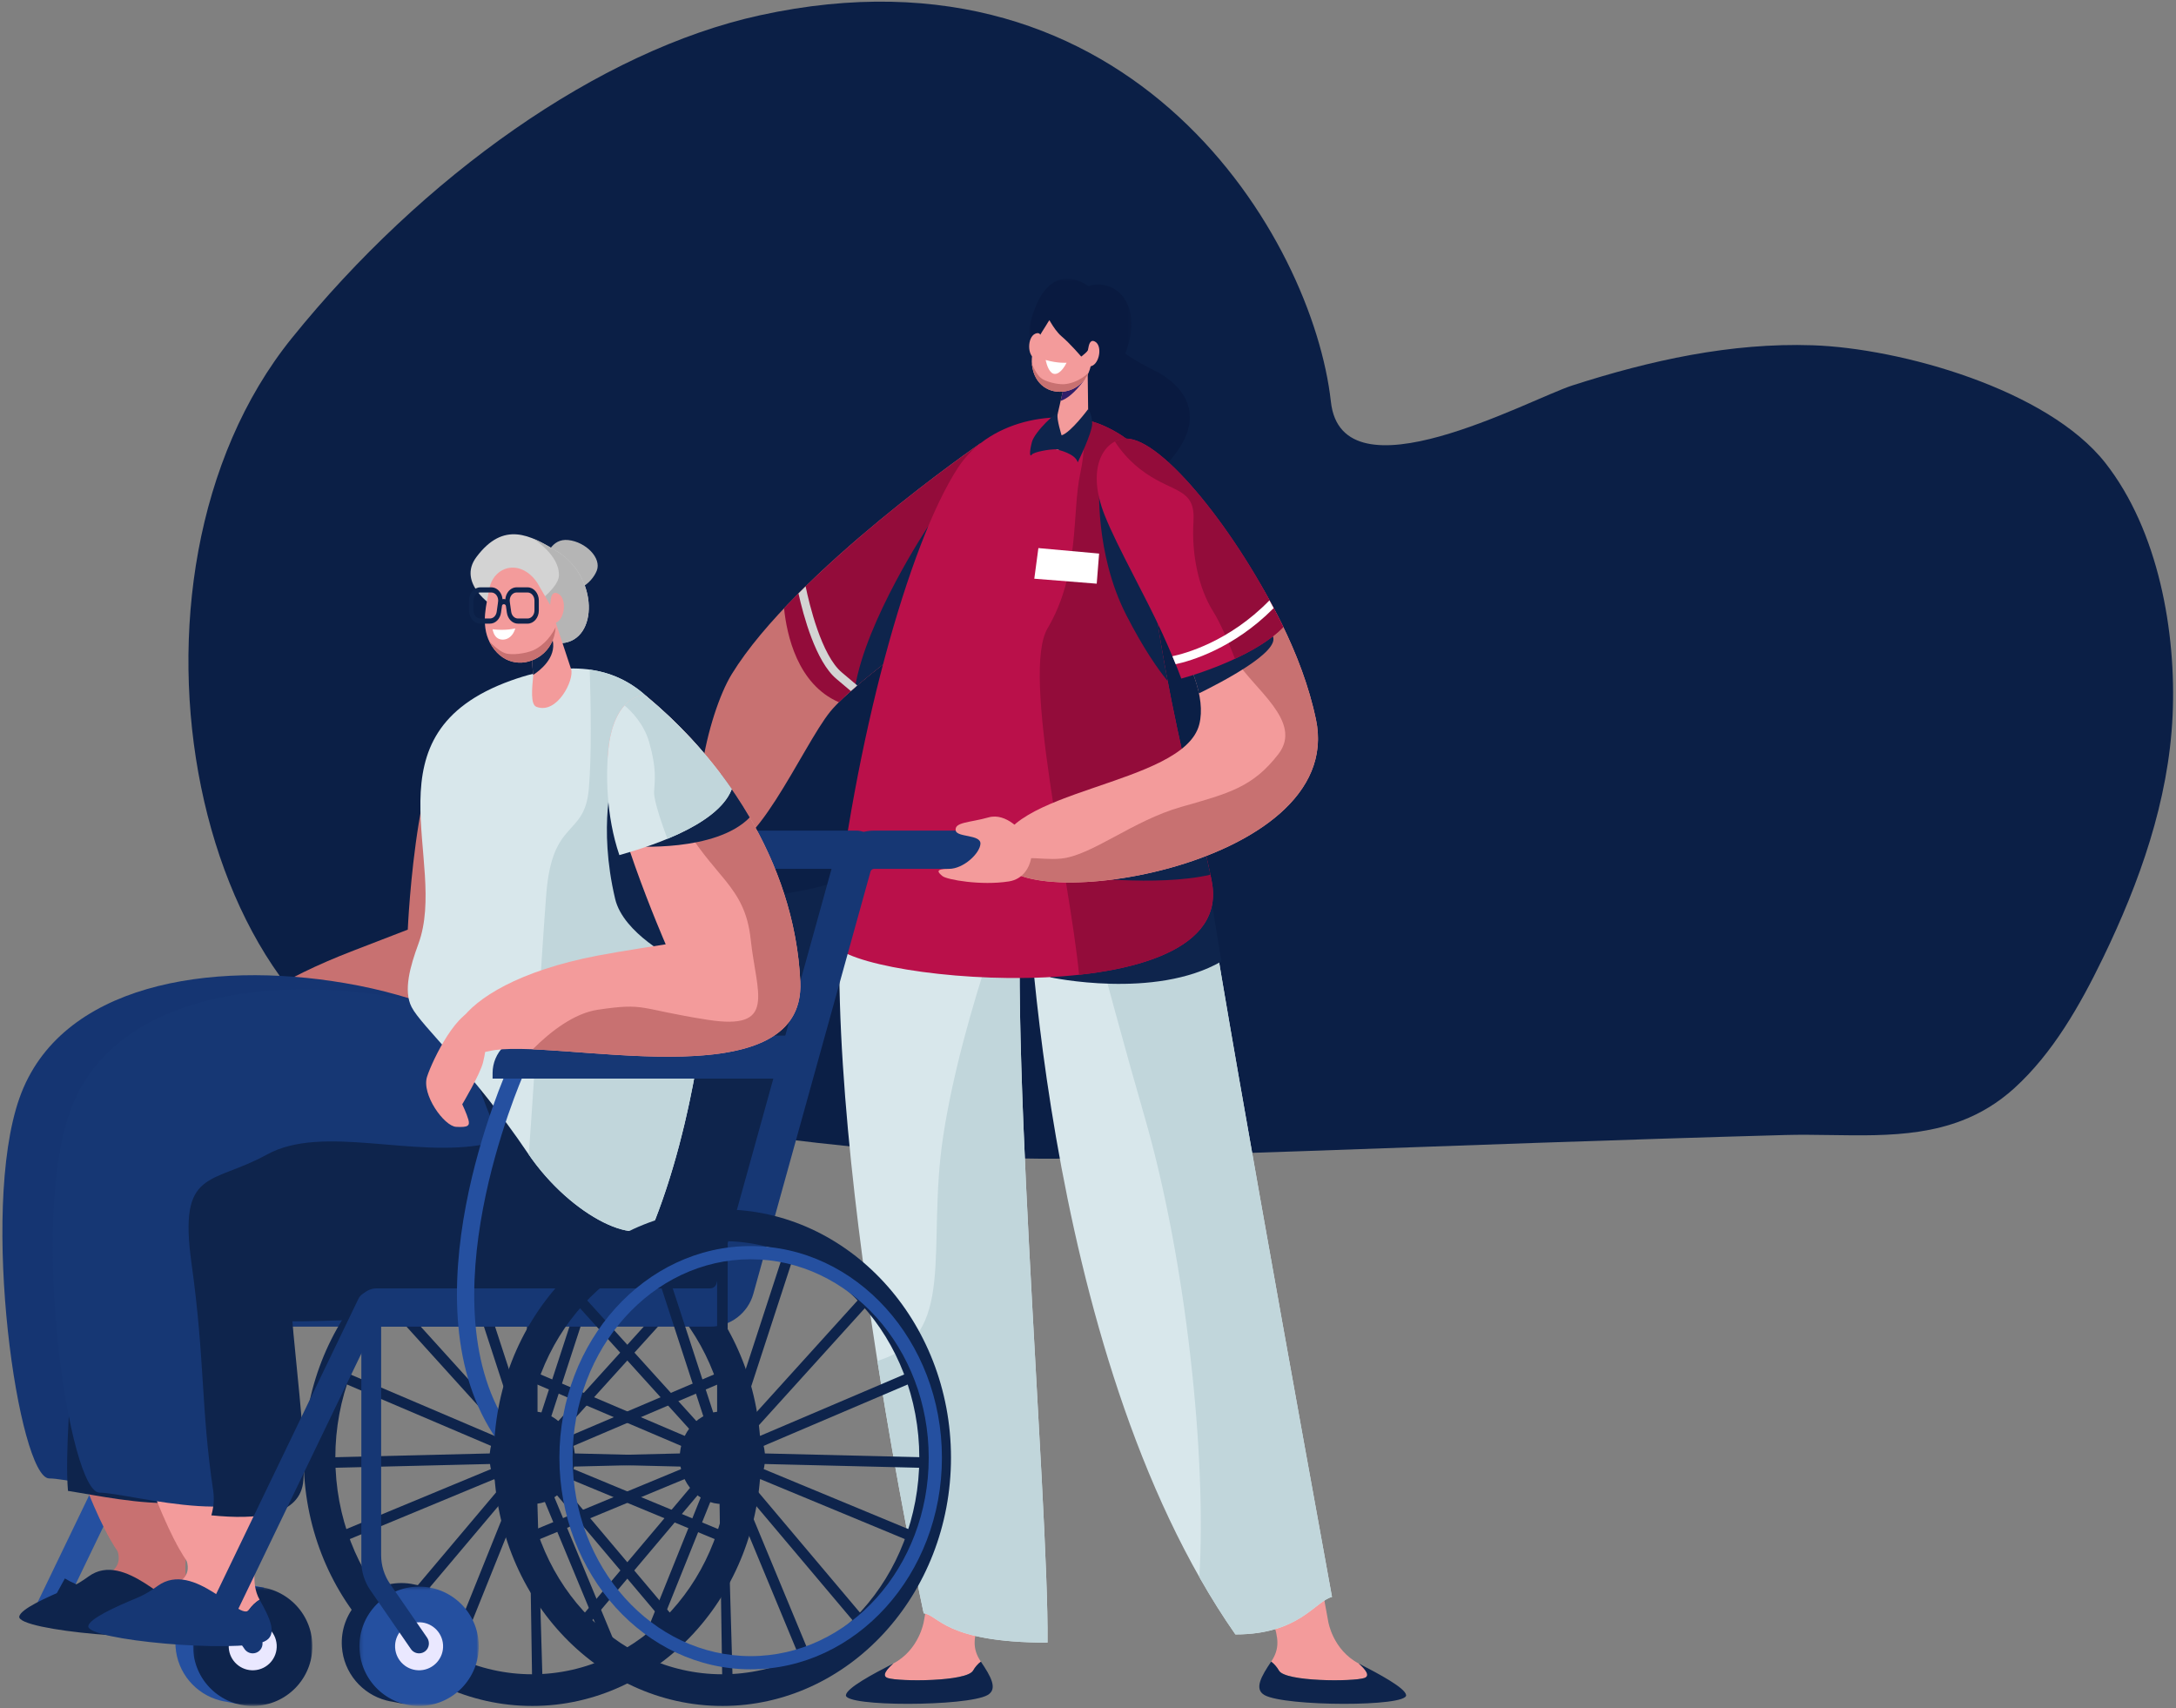 <?xml version="1.0" encoding="UTF-8"?>
<svg width="637px" height="500px" viewBox="0 0 637 500" version="1.1" xmlns="http://www.w3.org/2000/svg" xmlns:xlink="http://www.w3.org/1999/xlink">
    <rect x="0" y="0" width="637" height="500" fill="#808080" stroke="none"/>
    <!-- Generator: Sketch 57.1 (83088) - https://sketch.com -->
    <title>Group 33</title>
    <desc>Created with Sketch.</desc>
    <defs>
        <polygon id="path-1" points="0.821 0.724 30.737 0.724 30.737 33.336 0.821 33.336"></polygon>
        <polygon id="path-3" points="0.076 0.404 35.007 0.404 35.007 35.337 0.076 35.337"></polygon>
        <polygon id="path-5" points="0.236 0.404 35.167 0.404 35.167 35.337 0.236 35.337"></polygon>
    </defs>
    <g id="For-Hospitals" stroke="none" stroke-width="1" fill="none" fill-rule="evenodd">
        <g transform="translate(-695, -292)" id="Hero">
            <g transform="translate(-0, 0)">
                <g id="Illustration" transform="translate(694.68, 291.32)">
                    <g id="Group-3">
                        <g id="Group-33" transform="translate(0.32, 0.68)">
                            <path d="M574.35,327.973 C579.708,325.904 584.857,322.877 589.707,318.466 C600.851,308.329 608.809,294.471 615.66,280.313 C626.292,258.336 634.845,234.479 636.003,209.497 C637.133,185.033 631.877,155.325 616.328,135.511 C599.395,113.934 556.336,101.923 530.635,101.058 C506.737,100.254 483.146,105.46 460.272,112.822 C447.7,116.868 392.854,146.948 389.607,117.596 C384.335,69.939 331.885,-19.415 222.528,4.461 C175.362,14.757 123.59,51.683 85.416,98.98 C28.564,169.417 56.504,305.758 130.325,318.493 C190.175,328.818 268.035,340.256 313.482,339.063 C358.792,337.871 404.088,336.075 449.388,334.521 C473.769,333.684 498.151,332.882 522.535,332.21 C540.108,331.726 558.184,334.213 574.35,327.973" id="Fill-1" fill="#0B1F46"></path>
                            <g id="Group-12" transform="translate(0.44, 80.4)">
                                <g id="Group-191" transform="translate(0.262, 0)">
                                    <path d="M397.039,406.487 C389.437,402.473 388.132,394.254 388.132,394.254 C388.132,394.254 387.653,391.645 386.809,387.011 C381.204,388.453 375.396,389.669 369.456,390.676 C370.295,391.877 371.14,393.073 371.994,394.254 C373.448,398.93 374.056,402.058 371.423,405.943 C372.296,406.614 373.085,407.481 373.704,408.576 C375.557,411.844 395.299,411.832 398.662,410.748 C400.626,410.114 398.855,408.076 397.039,406.487" id="Fill-1" fill="#F39B9B"></path>
                                    <path d="M373.706,408.577 C375.558,411.845 395.3,411.833 398.663,410.747 C400.625,410.115 398.856,408.075 397.04,406.488 C403.136,409.619 410.665,413.656 410.923,415.74 C411.358,419.21 375.441,419.102 369.474,415.74 C366.35,413.98 368.535,410.202 371.421,405.942 C372.298,406.615 373.083,407.482 373.706,408.577" id="Fill-3" fill="#0E244C"></path>
                                    <path d="M260.816,406.487 C268.415,402.473 269.723,394.254 269.723,394.254 C269.723,394.254 270.202,391.645 271.046,387.011 C276.651,388.453 282.459,389.669 288.397,390.676 C287.557,391.877 286.715,393.073 285.861,394.254 C284.407,398.93 283.799,402.058 286.432,405.943 C285.559,406.614 284.77,407.481 284.151,408.576 C282.296,411.844 262.556,411.832 259.193,410.748 C257.229,410.114 259,408.076 260.816,406.487" id="Fill-5" fill="#F39B9B"></path>
                                    <path d="M284.15,408.577 C282.295,411.845 262.555,411.833 259.192,410.747 C257.23,410.115 258.999,408.075 260.815,406.488 C254.717,409.619 247.191,413.656 246.93,415.74 C246.495,419.21 282.414,419.102 288.381,415.74 C291.502,413.98 289.321,410.202 286.434,405.942 C285.558,406.615 284.772,407.482 284.15,408.577" id="Fill-7" fill="#0E244C"></path>
                                    <path d="M286.313,49.354 C286.313,49.354 232.057,86.733 213.511,116.912 C206.378,128.519 198.925,161.292 209.008,167.43 C219.092,173.565 234.183,137.914 242.343,127.887 C249.999,118.482 280.205,97.57 280.205,97.57 L286.313,49.354 Z" id="Fill-9" fill="#C87171"></path>
                                    <path d="M280.205,97.57 L286.314,49.354 C286.314,49.354 252.195,72.861 228.822,97.641 C229.615,105.418 232.734,119.887 244.874,125.138 C255.116,114.943 280.205,97.57 280.205,97.57" id="Fill-11" fill="#930C3A"></path>
                                    <path d="M351.609,171.066 C350.572,146.426 341.909,132.404 333.502,122.176 C323.675,122.476 312.12,122.362 300.552,121.195 C286.901,119.821 273.228,116.986 262.329,111.636 C258.837,122.467 254.859,135.696 250.069,152.336 C232.472,213.438 265.804,373.565 269.702,391.805 C274.043,392.227 275.768,400.38 305.945,400.38 C306.407,359.241 293.17,207.561 299.483,169.499 C299.488,169.475 299.515,169.458 299.532,169.438 C299.532,169.438 302.824,314.824 360.953,397.981 C379.671,397.981 384.183,388.308 389.224,387.009 C382.77,351.602 352.112,183.041 351.609,171.066" id="Fill-13" fill="#D8E7EB"></path>
                                    <path d="M256.148,317.918 C261.953,354.877 268.152,384.554 269.701,391.804 C274.043,392.228 275.768,400.379 305.945,400.379 C306.404,359.277 293.194,207.824 299.469,169.601 C298.3,172.483 280.922,215.741 275.387,252.28 C270.414,285.105 279.807,310.724 256.148,317.918" id="Fill-15" fill="#C1D6DB"></path>
                                    <path d="M389.225,387.01 C382.768,351.6 352.112,183.041 351.609,171.067 C350.572,146.426 341.909,132.404 333.502,122.177 C323.794,122.472 312.408,122.36 300.984,121.235 C309.387,154.338 323.326,208.311 334.385,246.549 C346.56,288.63 352.564,346.278 350.384,381.17 C353.689,386.995 357.205,392.62 360.953,397.982 C379.671,397.982 384.183,388.308 389.225,387.01" id="Fill-17" fill="#C1D6DB"></path>
                                    <path d="M271.044,73.605 C271.044,73.605 252.825,101.008 249.604,120.794 C256.317,114.976 265.41,108.182 271.94,103.448 L271.044,73.605 Z" id="Fill-19" fill="#0E244C"></path>
                                    <path d="M318.798,15.795 C318.798,15.795 328.169,23.672 336.554,27.684 C346.396,32.391 354.076,42.385 339.592,56.714 C333.818,62.422 312.741,49.073 314.94,35.571 C317.139,22.071 318.798,15.795 318.798,15.795" id="Fill-21" fill="#091A40"></path>
                                    <g id="Group-25" transform="translate(299.774, 0.449)">
                                        <mask id="mask-2" fill="white">
                                            <use xlink:href="#path-1"></use>
                                        </mask>
                                        <g id="Clip-24"></g>
                                        <path d="M1.136,13.656 C-1.609,24.352 14.378,32.478 17.994,33.269 C21.613,34.057 28.517,27.822 30.411,17.448 C32.307,7.072 25.633,0.668 18.121,2.884 C18.121,2.884 6.293,-6.443 1.136,13.656" id="Fill-23" fill="#091A40" mask="url(#mask-2)"></path>
                                    </g>
                                    <path d="M296.396,154.242 C296.396,154.242 326.881,161.612 350.733,161.346 C348.92,148.249 344.766,138.626 339.954,131.025 L296.396,154.242 Z" id="Fill-26" fill="#311E69"></path>
                                    <path d="M352.861,175.787 L306.677,205.63 C306.677,205.63 337.323,212.275 356.858,200.998 C354.986,189.836 353.58,181.034 352.861,175.787" id="Fill-28" fill="#0E244C"></path>
                                    <path d="M354.283,179.228 C353.138,169.357 334.131,102.719 335.675,69.076 C336.181,58.051 336.495,50.652 322.502,44.253 C311.292,39.131 289.607,41.332 279.728,56.501 C265.245,78.742 249.339,136.322 243.167,194.761 C241.947,206.311 358.763,217.91 354.283,179.228" id="Fill-30" fill="#BA104A"></path>
                                    <path d="M317.692,27.44 L317.895,44.027 C317.917,46.76 311.191,53.774 306.882,50.316 C305.622,49.303 307.279,45.55 308.47,42.716 L311.723,28.47 L317.692,27.44 Z" id="Fill-32" fill="#F39B9B"></path>
                                    <path d="M309.79,36.931 C313.35,35.84 316.925,30.503 316.925,30.503 L311.259,30.503 L309.79,36.931 Z" id="Fill-34" fill="#311E69"></path>
                                    <path d="M317.69,16.813 L318.685,23.18 C319.474,28.229 316.245,33.234 311.216,34.128 C306.572,34.952 302.086,32.275 301.401,26.409 C300.79,21.191 304.497,16.691 305.837,14.332 C308.892,8.956 316.011,9.575 317.69,16.813" id="Fill-36" fill="#F39B9B"></path>
                                    <path d="M304.13,20.972 C304.049,20.413 304.054,19.847 304.091,19.281 C304.166,18.207 304.025,16.594 302.378,17.268 C299.984,18.251 299.908,23.996 302.534,24.613 C304.484,25.069 304.335,22.385 304.13,20.972" id="Fill-38" fill="#F39B9B"></path>
                                    <path d="M311.527,25.77 C311.527,25.77 308.904,25.983 305.412,24.963 C305.412,24.963 305.878,27.654 307.154,28.692 C308.43,29.726 310.234,28.406 311.527,25.77" id="Fill-40" fill="#FFFFFF"></path>
                                    <path d="M310.652,32.055 C308.744,32.113 305.352,31.357 303.956,30.195 C302.719,29.163 301.618,26.674 301.382,26.122 C301.391,26.217 301.389,26.313 301.401,26.41 C302.087,32.277 306.572,34.951 311.214,34.129 C314.318,33.578 316.726,31.462 317.939,28.741 C315.343,31.184 312.37,32.004 310.652,32.055" id="Fill-42" fill="#C87171"></path>
                                    <path d="M305.412,11.223 C305.412,11.223 307.623,16.001 310.068,18.048 C312.513,20.096 315.813,23.964 315.813,23.964 C315.813,23.964 318.143,22.37 319.024,20.323 C319.908,18.275 322.07,9.402 315.813,6.33 C309.556,3.257 303.95,8.494 305.412,11.223" id="Fill-44" fill="#091A40"></path>
                                    <path d="M317.509,22.932 C317.716,22.405 317.841,21.853 317.933,21.295 C318.107,20.231 318.609,18.693 320.061,19.725 C322.167,21.229 320.93,26.839 318.236,26.841 C316.232,26.841 316.987,24.26 317.509,22.932" id="Fill-46" fill="#F39B9B"></path>
                                    <path d="M354.283,179.228 C353.138,169.357 334.131,102.719 335.675,69.076 C336.181,58.051 336.498,50.652 322.502,44.253 C320.714,43.438 318.656,42.808 316.426,42.386 C316.807,46.271 316.907,51.869 315.552,58.068 C313.027,69.655 315.552,87.247 305.957,103.524 C298.241,116.614 312.316,175.46 315.186,204.908 C337.601,202.475 356.118,195.071 354.283,179.228" id="Fill-48" fill="#930C3A"></path>
                                    <path d="M353.642,175.614 C353.037,172.674 352.07,168.522 350.892,163.5 L313.357,176.039 C313.357,176.039 337.938,179.26 353.642,175.614" id="Fill-50" fill="#0E244C"></path>
                                    <path d="M335.668,77.398 L321.126,61.011 C321.126,61.011 319.645,81.383 329.04,99.695 C334.036,109.43 338.26,115.455 341.12,118.964 C338.345,104.395 336.112,89.573 335.668,77.398" id="Fill-52" fill="#0E244C"></path>
                                    <path d="M159.213,82.686 C159.213,82.686 160.555,77.102 165.67,77.669 C170.783,78.235 175.471,82.93 173.992,86.647 C172.513,90.361 167.235,94.568 163.606,90.41 C159.975,86.251 159.213,82.686 159.213,82.686" id="Fill-54" fill="#B5B5B5"></path>
                                    <path d="M143.661,97.047 C143.661,97.047 133.006,90.343 138.753,82.654 C146.779,71.916 154.571,76.292 162.166,80.85 C174.587,88.305 174.497,106.976 163.835,107.835 C153.171,108.694 143.661,97.047 143.661,97.047" id="Fill-56" fill="#D3D3D3"></path>
                                    <path d="M148.365,101.664 C152.145,104.81 157.804,108.321 163.834,107.836 C174.499,106.977 174.587,88.306 162.165,80.85 C159.879,79.476 157.57,78.124 155.247,77.192 L155.244,77.192 C155.244,77.192 163.273,82.044 162.905,88.191 C162.668,92.115 154.493,97.957 148.365,101.664" id="Fill-58" fill="#B5B5B5"></path>
                                    <path d="M165.581,206.873 C163.902,171.019 163.78,132.367 136.197,130.322 C121.374,129.226 118.67,191.696 118.67,191.696 C118.67,191.696 110.583,194.83 102.828,197.812 C58.765,214.753 56.376,231.623 74.461,227.267 C92.549,222.913 167.258,242.724 165.581,206.873" id="Fill-60" fill="#C87171"></path>
                                    <path d="M13.2,395.339 C12.639,395.339 12.066,395.217 11.524,394.956 C9.601,394.028 8.793,391.72 9.72,389.797 L53.093,299.812 C54.02,297.891 56.328,297.083 58.251,298.011 C60.172,298.938 60.98,301.247 60.052,303.167 L16.683,393.152 C16.017,394.534 14.638,395.339 13.2,395.339" id="Fill-62" fill="#2550A0"></path>
                                    <path d="M164.389,247.176 C164.389,247.176 163.874,282.803 129.344,281.304 C94.81,279.806 73.016,273.615 65.441,276.075 C57.869,278.535 55.675,350.129 54.24,369.554 C52.807,388.977 45.999,376.549 37.14,376.529 C28.284,376.512 -6.015,277.559 5.777,244.133 C17.569,210.71 61.6,203.765 101.026,210.481 C145.267,218.017 165.656,240.709 164.389,247.176" id="Fill-64" fill="#C87171"></path>
                                    <g id="Group-68" transform="translate(0, 204.74)" fill="#153572">
                                        <path d="M163.605,39.298 C163.605,39.298 163.09,74.925 128.559,73.427 C94.026,71.928 72.231,65.737 64.657,68.197 C57.084,70.657 67.292,121.435 65.857,140.858 C64.422,160.281 22.563,147.603 13.705,147.584 C4.846,147.567 -6.799,69.681 4.993,36.255 C16.784,2.832 60.815,-4.113 100.242,2.603 C144.483,10.139 164.872,32.832 163.605,39.298" id="Fill-66"></path>
                                    </g>
                                    <path d="M12.102,392.94 C12.102,392.94 29.533,402.462 64.301,395.339 L67.485,384.88 C67.485,384.88 35.029,391.652 18.283,381.605 L12.102,392.94 Z" id="Fill-69" fill="#0E244C"></path>
                                    <path d="M30.719,368.656 C30.719,368.656 36.214,374.418 33.108,378.466 C31.754,380.23 28.159,381.314 23.198,382.881 C20.77,384.63 18.346,386.939 20.713,387.935 C24.774,389.64 49.295,391.837 51.955,388.027 C52.845,386.751 53.919,385.773 55.078,385.043 C52.233,379.977 54.253,373.915 54.241,369.554 L30.719,368.656 Z" id="Fill-71" fill="#C87171"></path>
                                    <path d="M51.955,388.027 C49.463,391.598 35.905,373.297 25.277,380.982 C23.415,382.332 21.473,383.566 19.345,384.447 C12.417,387.317 5.403,390.58 4.937,392.713 C4.017,396.93 48.648,400.768 56.428,397.296 C60.499,395.48 58.2,390.595 55.079,385.043 C53.919,385.773 52.846,386.751 51.955,388.027" id="Fill-73" fill="#0E244C"></path>
                                    <path d="M76.425,385.051 L76.598,384.302 L72.072,383.399 C71.737,383.321 71.398,383.255 71.059,383.196 L70.922,383.169 L70.92,383.172 C69.661,382.969 68.36,382.896 67.032,382.977 C57.405,383.574 50.084,391.864 50.68,401.491 C51.16,409.232 56.614,415.477 63.738,417.32 L63.738,417.322 L63.777,417.332 C64.399,417.488 65.031,417.617 65.675,417.708 L68.665,418.303 L68.767,417.856 C68.911,417.852 69.053,417.852 69.192,417.842 C78.819,417.244 86.14,408.956 85.545,399.329 C85.159,393.092 81.543,387.826 76.425,385.051" id="Fill-75" fill="#2550A0"></path>
                                    <g id="Group-79" transform="translate(55.74, 383.582)">
                                        <mask id="mask-4" fill="white">
                                            <use xlink:href="#path-3"></use>
                                        </mask>
                                        <g id="Clip-78"></g>
                                        <path d="M34.972,16.791 C35.57,26.418 28.249,34.705 18.622,35.303 C8.993,35.901 0.705,28.58 0.11,18.951 C-0.486,9.324 6.833,1.036 16.46,0.438 C26.087,-0.157 34.377,7.164 34.972,16.791" id="Fill-77" fill="#0E244C" mask="url(#mask-4)"></path>
                                    </g>
                                    <path d="M80.295,401.019 C80.537,404.892 77.591,408.228 73.716,408.467 C69.843,408.709 66.507,405.761 66.266,401.888 C66.027,398.015 68.972,394.679 72.845,394.44 C76.72,394.201 80.054,397.146 80.295,401.019" id="Fill-80" fill="#EAE8FF"></path>
                                    <path d="M73.284,403.522 C72.362,403.522 71.459,403.085 70.895,402.27 L59.008,385.034 C57.295,382.549 56.378,379.604 56.378,376.585 L56.378,303.87 C56.378,302.284 57.6,300.898 59.189,300.852 C60.829,300.803 62.173,302.118 62.173,303.748 L62.173,374.782 C62.173,377.798 63.091,380.746 64.804,383.23 L75.615,398.902 C76.481,400.159 76.298,401.904 75.117,402.865 C74.57,403.312 73.924,403.522 73.284,403.522" id="Fill-82" fill="#163774"></path>
                                    <path d="M51.354,359.431 L25.138,275.627 C25.138,275.627 17.48,335.706 19.198,355.973 C27.056,357.193 40.7,360.129 51.354,359.431" id="Fill-84" fill="#0E244C"></path>
                                    <path d="M153.877,307.902 L56.249,307.902 C53.157,307.902 50.646,305.394 50.646,302.299 C50.646,299.205 53.157,296.696 56.249,296.696 L153.877,296.696 C154.734,296.696 155.488,296.121 155.717,295.296 L190.024,171.695 C191.49,166.404 196.352,162.707 201.845,162.707 L250.01,162.707 C253.102,162.707 255.61,165.216 255.61,168.31 C255.61,171.405 253.102,173.913 250.01,173.913 L201.845,173.913 C201.369,173.913 200.947,174.233 200.82,174.692 L166.516,298.292 C164.944,303.952 159.749,307.902 153.877,307.902" id="Fill-86" fill="#163774"></path>
                                    <path d="M195.427,177.584 C195.427,177.584 209.04,188.016 244.976,177.584 L212.319,300.719 L163.056,282.865 L195.427,177.584 Z" id="Fill-88" fill="#0E244C"></path>
                                    <path d="M155.107,282.865 C123.324,282.865 97.464,311.303 97.464,346.256 C97.464,381.209 123.324,409.646 155.107,409.646 C186.893,409.646 212.75,381.209 212.75,346.256 C212.75,311.303 186.893,282.865 155.107,282.865 M155.107,418.919 C118.209,418.919 88.188,386.324 88.188,346.256 C88.188,306.19 118.209,273.592 155.107,273.592 C192.005,273.592 222.026,306.19 222.026,346.256 C222.026,386.324 192.005,418.919 155.107,418.919" id="Fill-90" fill="#0E244C"></path>
                                    <path d="M155.107,359.815 C148.223,359.815 142.62,353.731 142.62,346.256 C142.62,338.779 148.223,332.698 155.107,332.698 C161.991,332.698 167.594,338.779 167.594,346.256 C167.594,353.731 161.991,359.815 155.107,359.815" id="Fill-92" fill="#0E244C"></path>
                                    <path d="M216.587,346.202 L162.443,344.887 L163.354,344.509 L163.137,344.516 L212.134,323.634 C212.919,323.3 213.283,322.392 212.949,321.606 C212.614,320.82 211.707,320.454 210.923,320.788 L160.977,342.073 L199.778,299.204 C200.354,298.572 200.303,297.595 199.671,297.022 C199.039,296.449 198.06,296.497 197.489,297.129 L158.824,339.848 L177.254,283.344 C177.52,282.534 177.076,281.66 176.266,281.396 C175.453,281.13 174.579,281.575 174.316,282.387 L156.653,336.534 L156.653,279.354 C156.653,278.5 155.959,277.809 155.108,277.809 C154.254,277.809 153.561,278.5 153.561,279.354 L153.561,336.534 L135.9,282.387 C135.634,281.575 134.76,281.13 133.95,281.396 C133.14,281.66 132.696,282.534 132.959,283.344 L151.179,339.203 L149.856,337.632 L150.252,338.588 L112.724,297.129 C112.153,296.497 111.177,296.449 110.542,297.022 C109.91,297.595 109.861,298.572 110.435,299.204 L149.236,342.073 L99.295,320.788 C98.509,320.454 97.599,320.82 97.264,321.606 C96.93,322.392 97.296,323.3 98.08,323.634 L147.079,344.516 L146.862,344.509 L147.775,344.887 L93.626,346.202 C92.774,346.224 92.096,346.932 92.117,347.786 C92.14,348.625 92.825,349.294 93.663,349.294 L93.702,349.294 L146.862,348.001 L96.869,368.731 C96.081,369.058 95.71,369.961 96.037,370.752 C96.281,371.345 96.857,371.706 97.465,371.706 C97.662,371.706 97.862,371.667 98.055,371.587 L149.344,350.319 L149.236,350.436 L149.737,350.224 L112.114,394.831 C111.565,395.482 111.648,396.459 112.299,397.008 C112.59,397.252 112.944,397.371 113.295,397.371 C113.737,397.371 114.171,397.186 114.476,396.825 L150.078,354.614 L129.528,405.712 C129.208,406.503 129.594,407.403 130.387,407.721 C131.178,408.04 132.078,407.657 132.396,406.864 L153.561,354.241 L153.561,355.978 L154.19,354.053 L155.113,414.429 C155.186,415.23 155.859,415.827 156.648,415.827 C156.696,415.827 156.748,415.825 156.794,415.82 C157.646,415.74 158.27,414.986 158.188,414.136 L156.499,355.505 L156.653,355.978 L156.653,354.014 L179.382,408.79 C179.626,409.385 180.202,409.744 180.809,409.744 C181.007,409.744 181.207,409.705 181.4,409.627 C182.188,409.297 182.564,408.394 182.237,407.606 L160.359,354.88 L195.737,396.825 C196.289,397.476 197.262,397.557 197.916,397.008 C198.565,396.459 198.648,395.482 198.099,394.831 L160.477,350.224 L160.977,350.436 L160.869,350.319 L212.161,371.587 C212.353,371.667 212.553,371.706 212.751,371.706 C213.356,371.706 213.932,371.345 214.179,370.752 C214.506,369.961 214.132,369.058 213.344,368.731 L163.354,348.001 L216.514,349.294 C217.358,349.306 218.073,348.64 218.096,347.786 C218.117,346.932 217.441,346.224 216.587,346.202" id="Fill-94" fill="#0E244C"></path>
                                    <path d="M210.772,300.64 C210.772,300.64 190.105,273.591 136.008,273.591 C67.485,273.591 49.842,291.752 54.476,300.64 C59.115,309.528 102.597,305.477 123.167,305.184 C143.736,304.891 210.772,300.64 210.772,300.64" id="Fill-96" fill="#0E244C"></path>
                                    <path d="M207.191,307.902 L109.562,307.902 C106.47,307.902 103.959,305.394 103.959,302.299 C103.959,299.205 106.47,296.696 109.562,296.696 L207.191,296.696 C208.047,296.696 208.804,296.121 209.033,295.296 L243.337,171.695 C244.806,166.404 249.667,162.707 255.158,162.707 L303.323,162.707 C306.415,162.707 308.923,165.216 308.923,168.31 C308.923,171.405 306.415,173.913 303.323,173.913 L255.158,173.913 C254.682,173.913 254.26,174.233 254.133,174.692 L219.829,298.292 C218.26,303.952 213.062,307.902 207.191,307.902" id="Fill-98" fill="#163774"></path>
                                    <path d="M125.122,385.051 L125.298,384.302 L120.771,383.399 C120.437,383.321 120.097,383.255 119.758,383.196 L119.619,383.169 L119.619,383.172 C118.36,382.969 117.057,382.896 115.729,382.977 C106.102,383.574 98.784,391.864 99.379,401.491 C99.857,409.232 105.314,415.477 112.437,417.32 L112.435,417.322 L112.476,417.332 C113.096,417.488 113.731,417.617 114.375,417.708 L117.362,418.303 L117.467,417.856 C117.608,417.852 117.75,417.852 117.891,417.842 C127.519,417.244 134.84,408.956 134.242,399.329 C133.856,393.092 130.24,387.826 125.122,385.051" id="Fill-100" fill="#0E244C"></path>
                                    <g id="Group-104" transform="translate(104.279, 383.582)">
                                        <mask id="mask-6" fill="white">
                                            <use xlink:href="#path-5"></use>
                                        </mask>
                                        <g id="Clip-103"></g>
                                        <path d="M35.133,16.791 C35.731,26.418 28.41,34.705 18.783,35.303 C9.153,35.901 0.866,28.58 0.27,18.951 C-0.328,9.324 6.993,1.036 16.62,0.438 C26.248,-0.157 34.537,7.164 35.133,16.791" id="Fill-102" fill="#2550A0" mask="url(#mask-6)"></path>
                                    </g>
                                    <path d="M128.995,401.019 C129.234,404.892 126.289,408.228 122.416,408.467 C118.541,408.709 115.207,405.761 114.965,401.888 C114.724,398.015 117.669,394.679 121.545,394.44 C125.417,394.201 128.753,397.146 128.995,401.019" id="Fill-105" fill="#EAE8FF"></path>
                                    <path d="M121.981,403.522 C121.061,403.522 120.156,403.085 119.592,402.27 L107.708,385.034 C105.995,382.549 105.077,379.604 105.077,376.585 L105.077,303.87 C105.077,302.284 106.3,300.898 107.888,300.852 C109.526,300.803 110.873,302.118 110.873,303.748 L110.873,374.782 C110.873,377.798 111.79,380.746 113.503,383.23 L124.312,398.902 C125.18,400.159 124.997,401.904 123.816,402.865 C123.27,403.312 122.623,403.522 121.981,403.522" id="Fill-107" fill="#163774"></path>
                                    <path d="M184.603,249.954 C184.603,249.954 184.088,285.58 149.558,284.082 C115.024,282.584 93.23,276.393 85.655,278.852 C78.082,281.312 75.889,352.907 74.454,372.33 C73.021,391.755 66.213,379.326 57.354,379.307 C48.498,379.289 14.199,280.336 25.991,246.911 C37.783,213.488 81.814,206.543 121.24,213.259 C165.481,220.794 185.87,243.487 184.603,249.954" id="Fill-109" fill="#F39B9B"></path>
                                    <path d="M178.336,248.196 C178.336,248.196 177.821,283.822 143.29,282.324 C108.757,280.826 86.962,274.634 79.387,277.094 C71.815,279.554 82.023,330.33 80.588,349.755 C79.153,369.178 37.294,356.498 28.435,356.481 C19.577,356.464 7.932,278.578 19.723,245.153 C31.515,211.73 75.546,204.785 114.972,211.5 C159.213,219.036 179.602,241.729 178.336,248.196" id="Fill-111" fill="#163774"></path>
                                    <path d="M185.871,251.222 C186.635,247.32 179.502,237.512 164.015,228.69 C160.216,239.496 153.373,252.049 141.691,254.423 C120.472,258.733 93.746,248.537 77.425,257.535 C61.099,266.53 51.442,261.383 55.371,289.445 C59.3,317.509 58.112,331.902 61.704,355.89 C62.077,358.389 61.831,360.808 61.17,363.126 C74.24,364.436 87.333,363.494 88.123,352.781 C89.558,333.356 79.35,282.58 86.923,280.12 C94.497,277.66 116.292,283.852 150.825,285.35 C185.356,286.848 185.871,251.222 185.871,251.222" id="Fill-113" fill="#0E244C"></path>
                                    <path d="M183.004,259.825 L139.681,238.148 C139.681,238.148 150.892,271.483 165.104,281.686 C176.122,277.188 180.92,267.366 183.004,259.825" id="Fill-115" fill="#0E244C"></path>
                                    <path d="M50.933,371.434 C50.933,371.434 56.428,377.195 53.322,381.244 C51.967,383.008 48.373,384.092 43.412,385.658 C40.983,387.408 38.56,389.717 40.927,390.712 C44.988,392.418 69.509,394.614 72.168,390.805 C73.059,389.526 74.133,388.55 75.292,387.818 C72.447,382.754 74.467,376.692 74.455,372.332 L50.933,371.434 Z" id="Fill-117" fill="#F39B9B"></path>
                                    <path d="M72.169,390.805 C69.677,394.375 56.119,376.073 45.491,383.76 C43.629,385.109 41.686,386.344 39.558,387.225 C32.63,390.095 25.617,393.358 25.151,395.49 C24.231,399.707 68.862,403.546 76.642,400.073 C80.712,398.255 78.414,393.372 75.292,387.818 C74.133,388.55 73.059,389.526 72.169,390.805" id="Fill-119" fill="#163774"></path>
                                    <path d="M121.781,195.856 C130.747,171.494 105.336,134.4 148.92,118.777 C221.415,92.793 214.236,217.299 191.148,276.479 C187.529,285.755 166.53,275.952 153.769,257.071 C137.536,233.046 122.674,219.969 119.795,214.37 C117.308,209.546 119.392,202.347 121.781,195.856" id="Fill-121" fill="#D8E7EB"></path>
                                    <path d="M160.333,96.822 L166.485,115.454 C167.486,118.526 162.405,128.836 156.314,126.474 C154.53,125.784 155.06,120.961 155.389,117.34 L153.971,100.114 L160.333,96.822 Z" id="Fill-123" fill="#F39B9B"></path>
                                    <path d="M161.101,107.006 C160.102,102.313 156.393,104.944 154.509,106.655 L155.371,117.141 C157.269,115.916 162.201,112.177 161.101,107.006" id="Fill-125" fill="#0E244C"></path>
                                    <path d="M156.556,90.143 L160.385,96.734 C163.421,101.959 162.008,108.86 156.846,112.003 C152.08,114.902 145.992,113.877 142.717,107.703 C139.81,102.215 141.963,95.665 142.429,92.49 C143.49,85.255 151.602,82.885 156.556,90.143" id="Fill-127" fill="#F39B9B"></path>
                                    <path d="M160.147,97.481 C160.335,96.836 160.426,96.175 160.477,95.506 C160.57,94.235 161.004,92.37 162.82,93.437 C165.46,94.987 164.589,101.727 161.411,102.01 C159.052,102.22 159.674,99.101 160.147,97.481" id="Fill-129" fill="#F39B9B"></path>
                                    <path d="M171.937,115.601 C172.227,124.823 172.539,140.744 171.668,150.515 C170.38,164.908 160.967,158.912 159.213,181.3 C157.946,197.477 155.857,233.635 154.09,257.529 C166.878,276.107 187.557,285.678 191.147,276.48 C211.429,224.494 219.426,122.119 171.937,115.601" id="Fill-131" fill="#C1D6DB"></path>
                                    <path d="M150.148,103.523 C150.148,103.523 147.463,104.262 143.498,103.784 C143.498,103.784 143.776,105.714 145.035,106.437 C146.56,107.313 149.186,106.776 150.148,103.523" id="Fill-133" fill="#FFFFFF"></path>
                                    <path d="M155.336,109.96 C153.257,110.843 149.193,111.465 147.156,110.78 C145.35,110.174 143.071,107.905 142.575,107.395 C142.624,107.497 142.666,107.602 142.717,107.702 C145.992,113.876 152.08,114.904 156.846,112.002 C160.029,110.065 161.781,106.702 161.949,103.18 C160.133,106.987 157.207,109.167 155.336,109.96" id="Fill-135" fill="#C87171"></path>
                                    <path d="M178.843,146.539 C178.843,146.539 174.267,161.11 179.377,182.7 C181.786,192.883 196.77,200.292 196.77,200.292 L201.365,187.097 L178.843,146.539 Z" id="Fill-137" fill="#0E244C"></path>
                                    <path d="M64.3,395.339 C63.738,395.339 63.165,395.217 62.623,394.956 C60.7,394.028 59.895,391.72 60.822,389.797 L104.192,299.812 C105.119,297.891 107.428,297.083 109.351,298.011 C111.274,298.938 112.079,301.247 111.152,303.167 L67.784,393.152 C67.116,394.534 65.737,395.339 64.3,395.339" id="Fill-139" fill="#163774"></path>
                                    <path d="M146.914,342.216 C146.138,342.216 145.374,341.853 144.893,341.169 C116.939,301.519 147.136,234.021 148.434,231.169 L148.566,230.917 L150.996,226.876 C151.699,225.71 153.215,225.331 154.386,226.034 C155.552,226.737 155.931,228.252 155.228,229.421 L152.873,233.336 C151.431,236.594 123.142,301.748 148.929,338.326 C149.715,339.439 149.447,340.979 148.334,341.765 C147.902,342.07 147.407,342.216 146.914,342.216" id="Fill-141" fill="#2550A0"></path>
                                    <path d="M235.226,235.305 L143.498,235.305 L143.498,233.689 C143.498,227.628 148.413,222.71 154.475,222.71 L235.226,222.71 L235.226,235.305 Z" id="Fill-143" fill="#163774"></path>
                                    <path d="M210.772,282.865 C178.989,282.865 153.129,311.303 153.129,346.256 C153.129,381.209 178.989,409.646 210.772,409.646 C242.558,409.646 268.416,381.209 268.416,346.256 C268.416,311.303 242.558,282.865 210.772,282.865 M210.772,418.919 C173.875,418.919 143.856,386.324 143.856,346.256 C143.856,306.19 173.875,273.592 210.772,273.592 C247.67,273.592 277.691,306.19 277.691,346.256 C277.691,386.324 247.67,418.919 210.772,418.919" id="Fill-145" fill="#0E244C"></path>
                                    <path d="M210.772,359.815 C203.888,359.815 198.285,353.731 198.285,346.256 C198.285,338.779 203.888,332.698 210.772,332.698 C217.657,332.698 223.26,338.779 223.26,346.256 C223.26,353.731 217.657,359.815 210.772,359.815" id="Fill-147" fill="#0E244C"></path>
                                    <path d="M272.253,346.202 L218.109,344.887 L219.019,344.509 L218.802,344.516 L267.799,323.634 C268.585,323.3 268.949,322.392 268.617,321.606 C268.28,320.82 267.372,320.454 266.589,320.788 L216.642,342.073 L255.444,299.204 C256.02,298.572 255.969,297.595 255.336,297.022 C254.704,296.449 253.726,296.497 253.155,297.129 L214.49,339.848 L232.92,283.344 C233.186,282.534 232.744,281.66 231.931,281.396 C231.119,281.13 230.245,281.575 229.981,282.387 L212.318,336.534 L212.318,279.354 C212.318,278.5 211.625,277.809 210.773,277.809 C209.919,277.809 209.229,278.5 209.229,279.354 L209.229,336.534 L191.566,282.387 C191.3,281.575 190.428,281.13 189.616,281.396 C188.805,281.66 188.361,282.534 188.625,283.344 L206.847,339.203 L205.522,337.632 L205.917,338.588 L168.392,297.129 C167.819,296.497 166.842,296.449 166.208,297.022 C165.576,297.595 165.527,298.572 166.101,299.204 L204.902,342.073 L154.96,320.788 C154.175,320.454 153.264,320.82 152.93,321.606 C152.596,322.392 152.962,323.3 153.745,323.634 L202.745,344.516 L202.528,344.509 L203.44,344.887 L149.292,346.202 C148.44,346.224 147.761,346.932 147.783,347.786 C147.805,348.625 148.491,349.294 149.328,349.294 L149.367,349.294 L202.528,348.001 L152.535,368.731 C151.746,369.058 151.376,369.961 151.703,370.752 C151.947,371.345 152.523,371.706 153.13,371.706 C153.328,371.706 153.528,371.667 153.721,371.587 L205.009,350.319 L204.902,350.436 L205.402,350.224 L167.78,394.831 C167.23,395.482 167.313,396.459 167.965,397.008 C168.255,397.252 168.609,397.371 168.961,397.371 C169.402,397.371 169.837,397.186 170.142,396.825 L205.746,354.614 L185.194,405.712 C184.874,406.503 185.26,407.403 186.053,407.721 C186.843,408.04 187.744,407.657 188.061,406.864 L209.229,354.241 L209.229,355.978 L209.856,354.053 L210.776,414.429 C210.854,415.23 211.525,415.827 212.313,415.827 C212.362,415.827 212.413,415.825 212.462,415.82 C213.311,415.74 213.936,414.986 213.853,414.136 L212.164,355.505 L212.318,355.978 L212.318,354.014 L235.047,408.79 C235.292,409.385 235.87,409.744 236.475,409.744 C236.673,409.744 236.873,409.705 237.066,409.627 C237.854,409.297 238.23,408.394 237.903,407.606 L216.025,354.88 L251.403,396.825 C251.954,397.476 252.928,397.557 253.582,397.008 C254.231,396.459 254.314,395.482 253.765,394.831 L216.142,350.224 L216.642,350.436 L216.535,350.319 L267.826,371.587 C268.019,371.667 268.219,371.706 268.417,371.706 C269.024,371.706 269.598,371.345 269.844,370.752 C270.171,369.961 269.798,369.058 269.01,368.731 L219.019,348.001 L272.18,349.294 C273.024,349.306 273.742,348.64 273.762,347.786 C273.783,346.932 273.109,346.224 272.253,346.202" id="Fill-149" fill="#0E244C"></path>
                                    <path d="M219.047,288.177 C190.304,288.177 166.921,314.23 166.921,346.255 C166.921,378.279 190.304,404.335 219.047,404.335 C247.787,404.335 271.17,378.279 271.17,346.255 C271.17,314.23 247.787,288.177 219.047,288.177 M219.047,408.198 C188.174,408.198 163.058,380.41 163.058,346.255 C163.058,312.1 188.174,284.314 219.047,284.314 C249.917,284.314 275.035,312.1 275.035,346.255 C275.035,380.41 249.917,408.198 219.047,408.198" id="Fill-151" fill="#2550A0"></path>
                                    <path d="M233.575,206.873 C231.896,171.019 210.015,141.193 188.721,123.542 C187.157,122.242 178.891,124.026 177.378,139.019 C175.865,154.012 194.173,195.994 194.173,195.994 C194.173,195.994 180.858,198.029 174.267,199.293 C127.9,208.168 124.369,231.623 142.455,227.267 C160.542,222.913 235.251,242.724 233.575,206.873" id="Fill-153" fill="#F39B9B"></path>
                                    <path d="M233.575,206.873 C232.074,174.824 214.428,147.597 195.493,129.572 C193.604,136.398 192.15,147.758 198.285,158.91 C207.966,176.503 217.334,178.501 219.047,194.495 C220.758,210.487 226.912,221.283 206.443,218.084 C185.973,214.884 188.553,213.017 174.267,215.15 C167.419,216.175 160.577,221.398 155.244,226.72 C182.876,227.896 234.978,236.882 233.575,206.873" id="Fill-155" fill="#C87171"></path>
                                    <path d="M218.773,158.854 C216.161,154.38 213.306,150.132 210.283,146.135 C206.42,146.623 202.996,147.626 202.366,148.116 C200.568,149.514 184.659,167.307 184.659,167.307 C184.659,167.307 208.772,169.115 218.773,158.854" id="Fill-157" fill="#0E244C"></path>
                                    <path d="M139.445,215.185 C133.527,214.334 126.018,229.527 124.32,234.725 C122.619,239.923 129.318,249.221 132.815,249.418 C136.314,249.618 136.912,249.121 136.414,247.32 C135.914,245.521 134.616,242.822 134.616,242.822 C134.616,242.822 139.811,234.134 140.712,230.532 C141.612,226.928 143.511,215.771 139.445,215.185" id="Fill-159" fill="#F39B9B"></path>
                                    <path d="M213.511,150.589 C206.073,139.847 197.348,130.695 188.722,123.543 C187.155,122.242 178.89,124.026 177.377,139.019 C176.686,145.867 176.664,158.344 180.613,169.882 C187.172,167.989 209.235,161.717 213.511,150.589" id="Fill-161" fill="#D8E7EB"></path>
                                    <path d="M213.511,150.589 C206.073,139.847 197.348,130.695 188.722,123.543 C187.841,122.811 184.844,123.055 182.121,126.073 C184.185,127.811 187.824,131.488 189.361,136.921 C191.572,144.717 190.972,148.114 190.774,151.314 C190.608,153.932 193.39,161.639 194.676,165.116 C202.612,161.834 211.036,157.027 213.511,150.589" id="Fill-163" fill="#C1D6DB"></path>
                                    <path d="M139.91,93.012 C138.797,93.012 137.894,94.071 137.894,95.372 L137.894,98.271 C137.894,99.574 138.797,100.633 139.91,100.633 L142.709,100.633 C143.702,100.633 144.537,99.801 144.7,98.657 L145.11,95.755 C145.205,95.069 145.042,94.374 144.656,93.844 C144.273,93.315 143.712,93.012 143.119,93.012 L139.91,93.012 Z M142.709,102.136 L139.91,102.136 C138.089,102.136 136.605,100.404 136.605,98.271 L136.605,95.372 C136.605,93.239 138.089,91.506 139.91,91.506 L143.119,91.506 C144.092,91.506 145.01,92.004 145.637,92.87 C146.264,93.739 146.535,94.879 146.377,96.001 L145.967,98.901 C145.705,100.777 144.334,102.136 142.709,102.136 L142.709,102.136 Z" id="Fill-165" fill="#0E244C"></path>
                                    <path d="M150.524,93.012 C149.934,93.012 149.37,93.315 148.987,93.844 C148.604,94.374 148.44,95.069 148.535,95.755 L148.945,98.657 C149.106,99.801 149.943,100.633 150.934,100.633 L153.733,100.633 C154.846,100.633 155.754,99.574 155.754,98.271 L155.754,95.372 C155.754,94.071 154.846,93.012 153.733,93.012 L150.524,93.012 Z M153.733,102.136 L150.934,102.136 C149.311,102.136 147.94,100.777 147.674,98.901 L147.266,96.001 C147.11,94.879 147.379,93.739 148.008,92.87 C148.635,92.004 149.553,91.506 150.524,91.506 L153.733,91.506 C155.556,91.506 157.037,93.239 157.037,95.372 L157.037,98.271 C157.037,100.404 155.556,102.136 153.733,102.136 L153.733,102.136 Z" id="Fill-167" fill="#0E244C"></path>
                                    <path d="M147.512,96.919 C147.319,96.687 147.051,96.399 146.751,96.436 C146.441,96.46 146.192,96.834 146.192,96.836 L145.145,95.96 C145.203,95.863 145.738,95.018 146.646,94.935 C147.266,94.882 147.871,95.194 148.434,95.87 L147.512,96.919 Z" id="Fill-169" fill="#0E244C"></path>
                                    <path d="M328.888,51.853 C342.837,51.758 376.682,92.711 384.53,130.171 C393.789,174.372 292.173,188.741 291.883,169.602 C291.593,150.462 345.753,149.784 350.373,131.623 C354.426,115.687 331.722,90.225 324.447,72.105 C318.556,57.439 322.868,51.894 328.888,51.853" id="Fill-171" fill="#F39B9B"></path>
                                    <path d="M384.53,130.171 C380.379,110.353 368.948,89.562 357.04,74.385 C356.957,87.585 357.452,106.808 360.825,112.411 C366.113,121.198 380.928,130.767 373.522,140.335 C366.113,149.904 359.282,151.756 345.106,155.768 C330.928,159.78 318.953,170 309.931,170.898 C302.974,171.589 296.839,168.716 295.033,174.483 C312.115,185.425 392.827,169.776 384.53,130.171" id="Fill-173" fill="#C87171"></path>
                                    <path d="M346.709,112.349 C348.335,115.887 349.587,119.314 350.27,122.547 C356.978,119.265 373.958,110.416 371.928,105.86 C369.961,101.448 353.757,108.866 346.709,112.349" id="Fill-175" fill="#0E244C"></path>
                                    <path d="M374.973,103.138 C361.532,75.379 339.559,47.913 328.968,47.984 C322.953,48.025 316.859,55.913 322.748,70.579 C326.574,80.106 334.537,93.867 339.742,105.378 C341.758,109.832 343.61,114.176 345.106,118.214 C351.207,116.57 367.369,111.074 374.973,103.138" id="Fill-177" fill="#BA104A"></path>
                                    <path d="M298.625,163.329 C298.625,163.329 294.042,157.311 288.641,158.854 C283.238,160.398 278.611,160.171 279.073,162.707 C279.441,164.725 286.469,163.793 286.313,166.57 C286.159,169.347 281.389,173.913 277.067,173.913 C272.747,173.913 273.98,175.014 275.215,176.038 C276.449,177.063 286.479,178.877 294.662,177.583 C302.842,176.292 302.742,164.1 298.625,163.329" id="Fill-179" fill="#F39B9B"></path>
                                    <path d="M328.969,47.985 C327.847,47.992 326.719,48.275 325.668,48.822 C327.349,51.467 330.168,54.979 334.631,58.068 C343.118,63.945 349.292,62.554 348.675,72.278 C348.058,81.998 350.254,91.911 354.407,98.512 C356.579,101.965 359.005,107.712 360.826,112.41 C366.143,109.928 371.468,106.797 374.975,103.139 C361.533,75.378 339.56,47.914 328.969,47.985" id="Fill-181" fill="#930C3A"></path>
                                    <path d="M343.459,114.004 C347.8,113.072 360.363,109.475 372.147,97.6 C371.74,96.839 371.33,96.082 370.91,95.328 C359.05,107.505 346.041,110.934 342.495,111.674 C342.827,112.459 343.146,113.235 343.459,114.004" id="Fill-183" fill="#FFFFFF"></path>
                                    <path d="M233.045,93.292 C234.439,99.6 238.058,113.235 244.183,118.34 C245.889,119.758 247.256,120.914 248.373,121.873 C248.978,121.337 249.606,120.79 250.255,120.234 C249.076,119.221 247.607,117.979 245.764,116.444 C239.734,111.419 236.169,96.221 235.134,91.223 C234.432,91.911 233.736,92.599 233.045,93.292" id="Fill-185" fill="#D3D3D3"></path>
                                    <polygon id="Fill-187" fill="#FFFFFF" points="303.274 80.02 321.05 81.626 320.352 90.438 302.076 88.981"></polygon>
                                    <path d="M310.069,47.019 C310.069,47.019 308.57,42.28 308.902,40.82 C309.234,39.363 302.189,45.886 301.381,48.973 C300.576,52.06 300.756,53.5 301.335,52.678 C301.913,51.853 306.799,51.018 308.47,51.116 C310.142,51.214 309.012,51.253 309.012,51.253 C309.012,51.253 314.171,52.368 314.781,54.942 C314.781,54.942 319.059,46.299 319.025,43.522 C318.993,40.742 317.839,39.346 317.839,39.346 C317.839,39.346 312.77,46.196 310.069,47.019" id="Fill-189" fill="#0E244C"></path>
                                </g>
                            </g>
                        </g>
                    </g>
                </g>
            </g>
        </g>
    </g>
</svg>